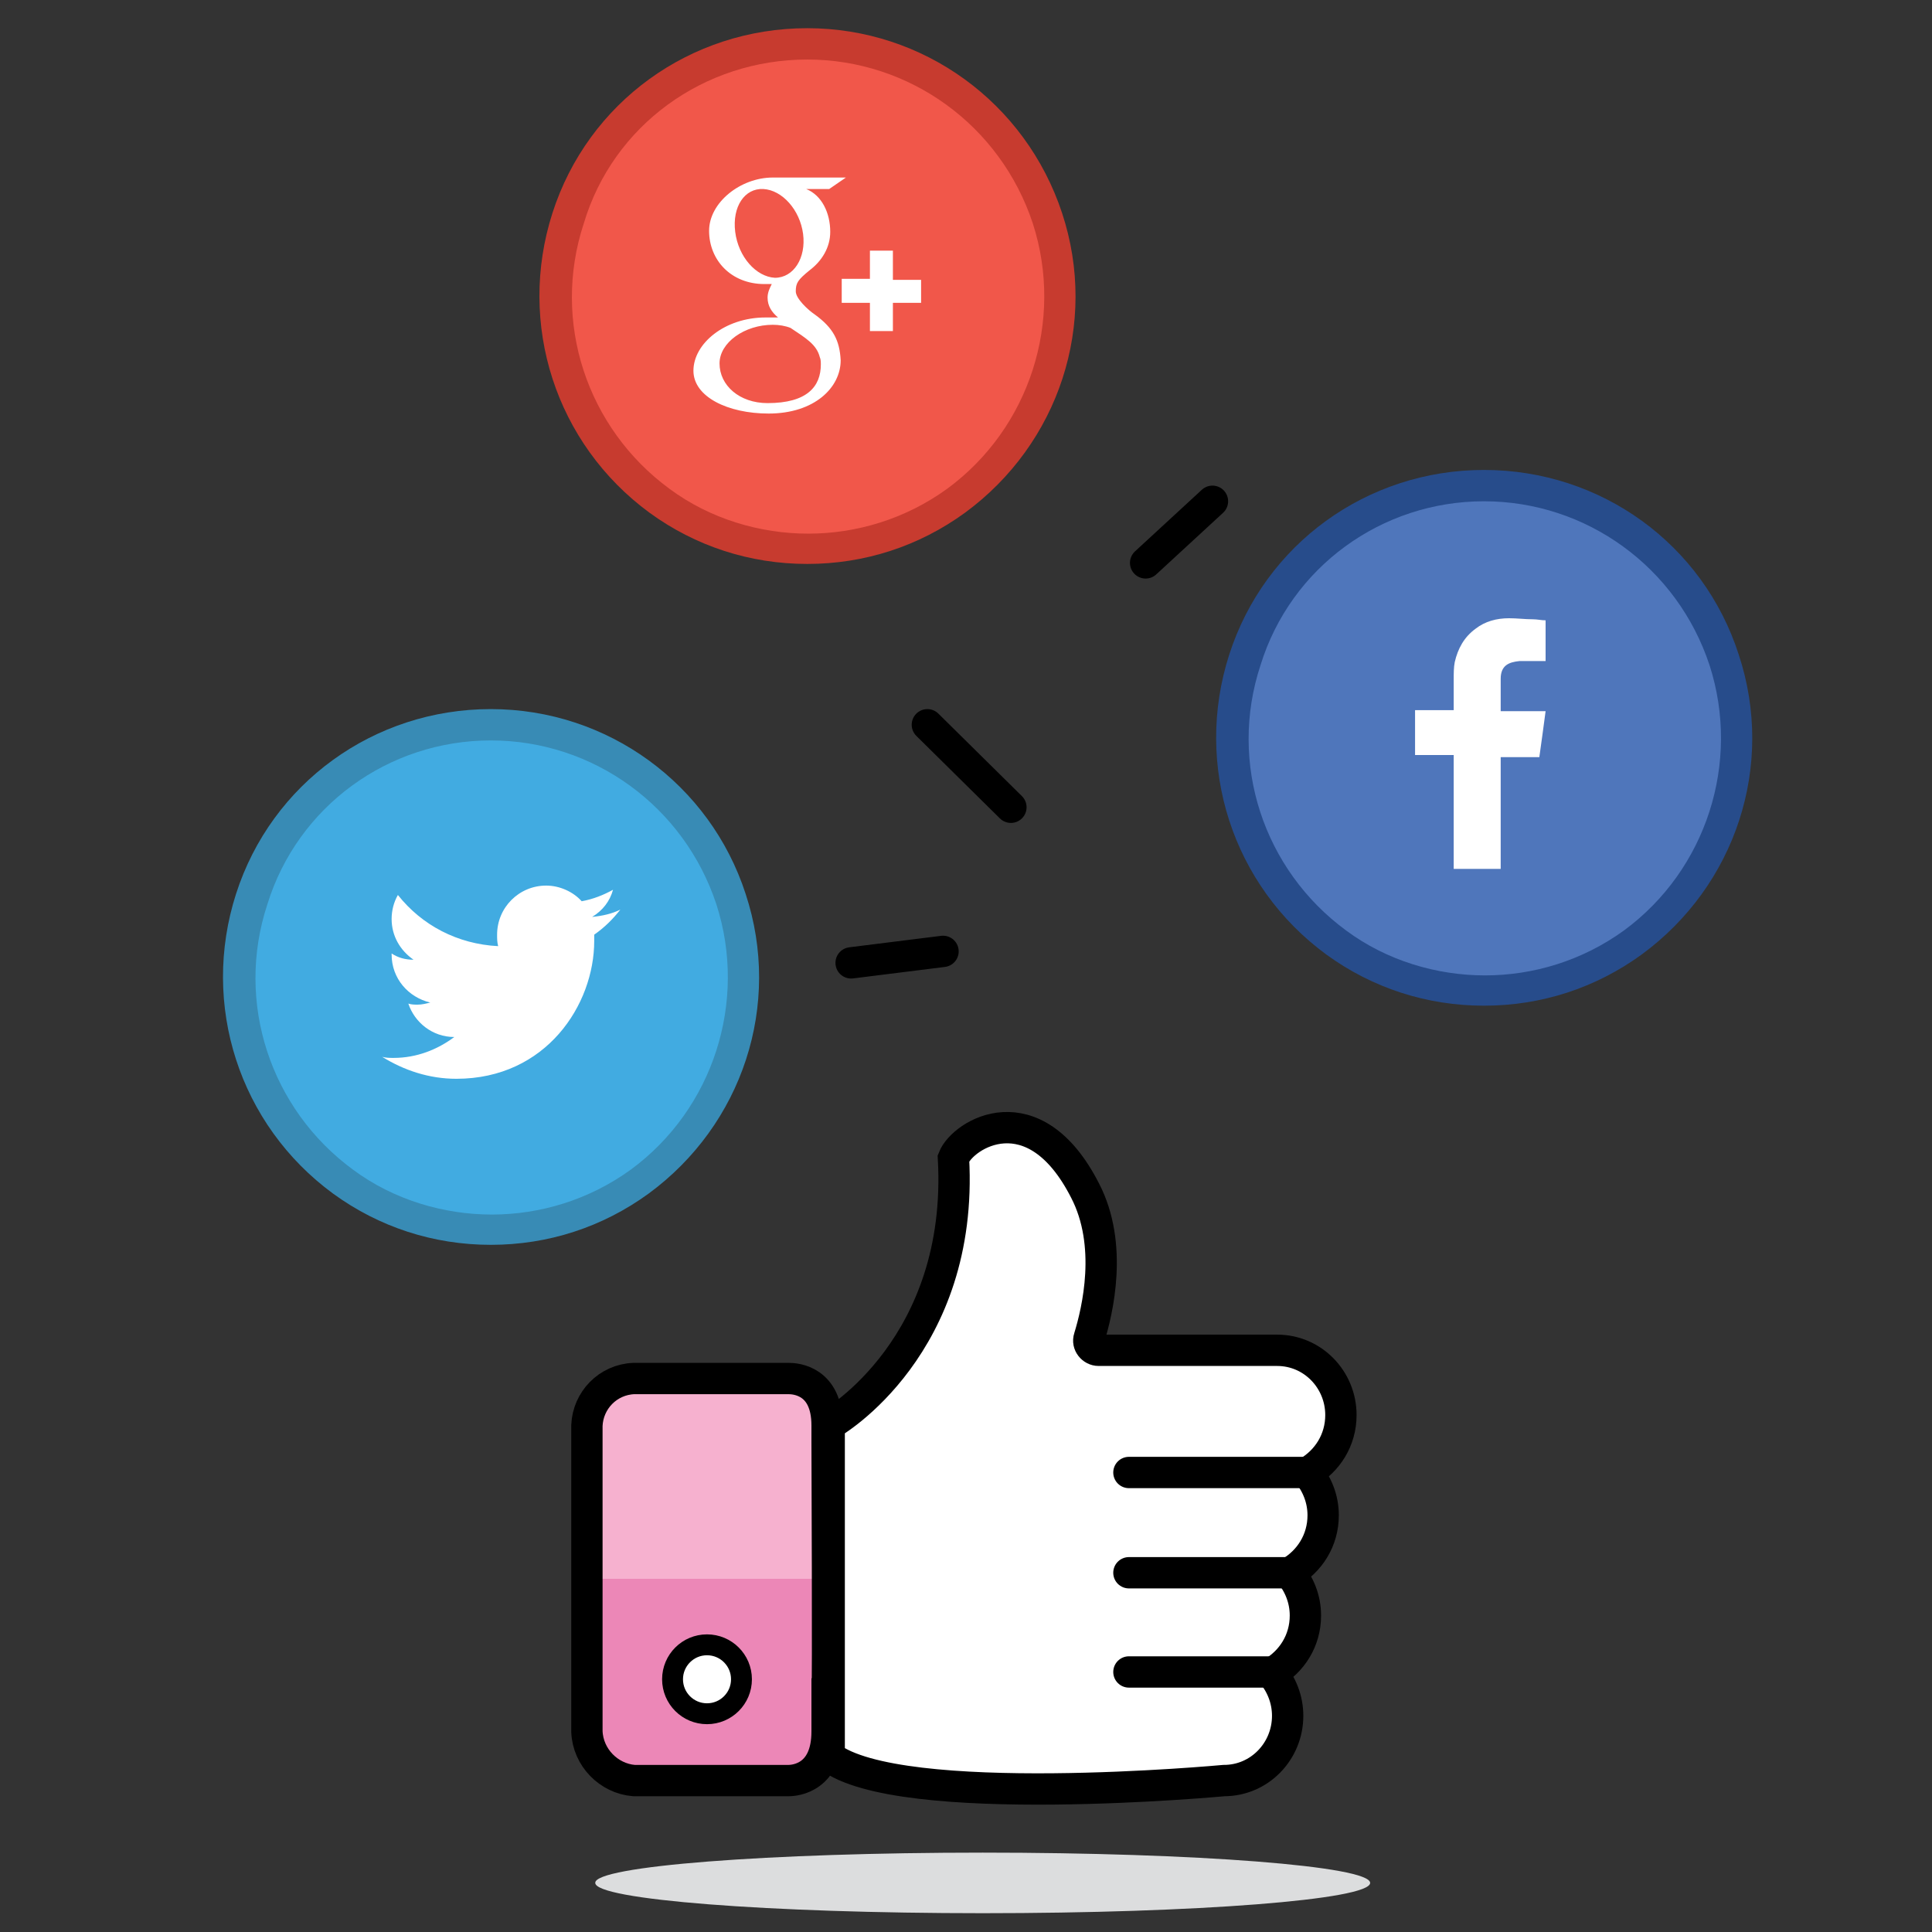 <?xml version="1.0" encoding="utf-8"?>
<!-- Generator: Adobe Illustrator 19.0.0, SVG Export Plug-In . SVG Version: 6.00 Build 0)  -->
<svg version="1.2" baseProfile="tiny" id="Layer_2" xmlns="http://www.w3.org/2000/svg" xmlns:xlink="http://www.w3.org/1999/xlink"
	 x="0px" y="0px" width="185px" height="185px" viewBox="0 0 185 185" xml:space="preserve">
<rect x="0" y="0" width="185" height="185" fill="#333333" stroke="none"/>
<path id="XMLID_28_" fill-rule="evenodd" fill="#DCDDDE" d="M94.1,177.4c20.5,0,37.1,1.3,37.1,2.9c0,1.6-16.6,2.9-37.1,2.9
	s-37.1-1.3-37.1-2.9C56.9,178.7,73.6,177.4,94.1,177.4z"/>
<g id="XMLID_36_">
	<linearGradient id="XMLID_35_" gradientUnits="userSpaceOnUse" x1="67.692" y1="170.454" x2="67.692" y2="131.959">
		<stop  offset="0.5" style="stop-color:#EC87B7"/>
		<stop  offset="0.5" style="stop-color:#F6B1CF"/>
	</linearGradient>
	<path id="XMLID_1074_" fill="url(#XMLID_35_)" stroke="#000000" stroke-width="3" stroke-miterlimit="10" d="M79.2,138v-1.5
		c0-4.3-3-4.5-3.7-4.5H60.7c-2.5,0.1-4.4,2.1-4.5,4.5v29.3c0.1,2.5,2.1,4.5,4.5,4.7h14.8c0.7,0,3.7-0.3,3.7-4.7v-3.6
		C79.3,162.2,79.2,138,79.2,138z"/>
	<circle id="XMLID_1073_" fill="#FFFFFF" stroke="#000000" stroke-width="2" stroke-miterlimit="10" cx="67.7" cy="160.8" r="3.3"/>
	<g id="XMLID_1055_">
		<path id="XMLID_1075_" fill="#FFFFFF" stroke="#000000" stroke-width="3" stroke-miterlimit="10" d="M117.2,170.5
			c3.4,0,6.1-2.8,6.1-6.2c0-1.6-0.6-3-1.5-4.1c1.9-1.1,3.2-3.1,3.2-5.5c0-1.6-0.6-3-1.5-4.1c1.9-1.1,3.2-3.1,3.2-5.5
			c0-1.6-0.6-3-1.5-4.1c1.9-1.1,3.2-3.1,3.2-5.5c0-3.4-2.7-6.2-6.1-6.2l-17.1,0c-0.6,0-1.1-0.6-0.9-1.2c0.8-2.6,2.3-8.9-0.4-14.1
			c-4.9-9.6-11.7-5.4-12.6-3.1c1,17.9-11.4,25.3-11.9,25.5v31.8C86.1,173.4,117.2,170.5,117.2,170.5z"/>
		<g id="XMLID_1054_">
			
				<line id="XMLID_1088_" fill="#FFDAA0" stroke="#000000" stroke-width="3" stroke-linecap="round" stroke-linejoin="round" stroke-miterlimit="10" x1="108.1" y1="141" x2="125.7" y2="141"/>
			
				<line id="XMLID_1087_" fill="#FFDAA0" stroke="#000000" stroke-width="3" stroke-linecap="round" stroke-linejoin="round" stroke-miterlimit="10" x1="108.1" y1="150.6" x2="123.3" y2="150.6"/>
			
				<line id="XMLID_1085_" fill="#FFDAA0" stroke="#000000" stroke-width="3" stroke-linecap="round" stroke-linejoin="round" stroke-miterlimit="10" x1="108.1" y1="160.1" x2="122.3" y2="160.1"/>
		</g>
	</g>
</g>
<g id="XMLID_37_">
	<g id="XMLID_27_">
		<g id="XMLID_30_">
			<path id="XMLID_61_" fill="#41ABE1" d="M47,117.8c-5.1,0-10.1-1.6-14.2-4.6c-8.5-6.2-12-17-8.8-27c3.2-10,12.5-16.7,23-16.7
				s19.7,6.7,23,16.7c3.2,10-0.3,20.9-8.8,27C57.1,116.2,52.1,117.8,47,117.8z"/>
			<path id="XMLID_40_" fill="#388BB5" d="M47,70.9c9.8,0,18.5,6.3,21.6,15.7c3,9.3-0.3,19.6-8.2,25.4c-4,2.9-8.7,4.3-13.3,4.3
				s-9.4-1.4-13.3-4.3c-7.9-5.8-11.3-16-8.2-25.4C28.5,77.2,37.2,70.9,47,70.9 M47,67.9c-11.2,0-21,7.1-24.4,17.7
				c-3.4,10.6,0.3,22.1,9.3,28.7c4.4,3.2,9.6,4.9,15.1,4.9c5.5,0,10.7-1.7,15.1-4.9c9-6.6,12.8-18.1,9.3-28.7
				C68,75.1,58.2,67.9,47,67.9L47,67.9z"/>
		</g>
	</g>
	<path id="XMLID_330_" fill="#FFFFFF" d="M59.4,87.1c-0.8,0.4-1.7,0.6-2.7,0.7c1-0.6,1.7-1.5,2-2.6c-0.9,0.5-1.9,0.9-3,1.1
		c-0.8-0.9-2.1-1.5-3.4-1.5c-2.6,0-4.7,2.1-4.7,4.7c0,0.4,0,0.7,0.1,1.1c-3.9-0.2-7.3-2-9.6-4.9c-0.4,0.7-0.6,1.5-0.6,2.3
		c0,1.6,0.8,3,2.1,3.9c-0.8,0-1.5-0.2-2.1-0.6c0,0,0,0,0,0.1c0,2.3,1.6,4.1,3.7,4.6c-0.4,0.1-0.8,0.2-1.2,0.2c-0.3,0-0.6,0-0.9-0.1
		c0.6,1.8,2.3,3.2,4.4,3.2c-1.6,1.2-3.6,2-5.8,2c-0.4,0-0.7,0-1.1-0.1c2.1,1.3,4.5,2.1,7.1,2.1c8.6,0,13.2-7.1,13.2-13.2
		c0-0.2,0-0.4,0-0.6C57.9,88.8,58.7,88,59.4,87.1z"/>
</g>
<g id="XMLID_48_">
	<g id="XMLID_38_">
		<g id="XMLID_39_">
			<path id="XMLID_69_" fill="#F1574A" d="M77.3,52.5c-5.1,0-10.1-1.6-14.2-4.6c-8.5-6.2-12-17-8.8-27c3.2-10,12.5-16.7,23-16.7
				s19.7,6.7,23,16.7c3.2,10-0.3,20.9-8.8,27C87.3,50.9,82.4,52.5,77.3,52.5z"/>
			<path id="XMLID_62_" fill="#C73B2F" d="M77.3,5.7c9.8,0,18.5,6.3,21.6,15.7c3,9.3-0.3,19.6-8.2,25.4c-4,2.9-8.7,4.3-13.3,4.3
				s-9.4-1.4-13.3-4.3c-7.9-5.8-11.3-16-8.2-25.4C58.7,12,67.4,5.7,77.3,5.7 M77.3,2.7c-11.2,0-21,7.1-24.4,17.7
				c-3.4,10.6,0.3,22.1,9.3,28.7c4.4,3.2,9.6,4.9,15.1,4.9c5.5,0,10.7-1.7,15.1-4.9c9-6.6,12.8-18.1,9.3-28.7
				C98.2,9.8,88.4,2.7,77.3,2.7L77.3,2.7z"/>
		</g>
	</g>
	<path id="XMLID_41_" fill="#FFFFFF" d="M73.5,38.6c-2.7,0-4.6-1.7-4.6-3.8c0-2,2.4-3.7,5.1-3.7c0.6,0,1.2,0.1,1.7,0.3
		c1.5,1,2.5,1.6,2.8,2.8c0.1,0.2,0.1,0.5,0.1,0.7C78.6,37,77.3,38.6,73.5,38.6 M74.2,26.6c-1.8-0.1-3.5-2-3.8-4.4
		c-0.3-2.4,0.9-4.2,2.7-4.1c1.8,0.1,3.5,2,3.8,4.3C77.2,24.7,76,26.6,74.2,26.6 M78,30.1c-0.6-0.4-1.8-1.5-1.8-2.2
		c0-0.8,0.2-1.1,1.3-2c1.2-0.9,2-2.2,2-3.7c0-1.8-0.8-3.5-2.3-4.1h2.2L81,17h-7c-3.1,0-6.1,2.4-6.1,5.1c0,2.8,2.1,5.1,5.3,5.1
		c0.2,0,0.4,0,0.7,0c-0.2,0.4-0.4,0.8-0.4,1.3c0,0.8,0.4,1.4,1,1.9c-0.4,0-0.8,0-1.2,0c-3.9,0-6.9,2.5-6.9,5.1
		c0,2.5,3.3,4.1,7.2,4.1c4.4,0,6.9-2.5,6.9-5.1C80.4,32.6,79.8,31.4,78,30.1 M88.2,26.8h-2.7V24h-2.2v2.7h-2.7V29h2.7v2.7h2.2V29
		h2.7V26.8z"/>
</g>
<g id="XMLID_49_">
	<g id="XMLID_33_">
		<g id="XMLID_34_">
			<path id="XMLID_60_" fill="#4F76BB" d="M142.1,94.8c-5.1,0-10.1-1.6-14.2-4.6c-8.5-6.2-12-17-8.8-27c3.2-10,12.5-16.7,23-16.7
				s19.7,6.7,23,16.7c3.2,10-0.3,20.9-8.8,27C152.1,93.2,147.2,94.8,142.1,94.8z"/>
			<path id="XMLID_55_" fill="#274C8B" d="M142.1,48c9.8,0,18.5,6.3,21.6,15.7c3,9.3-0.3,19.6-8.2,25.4c-4,2.9-8.7,4.3-13.3,4.3
				s-9.4-1.4-13.3-4.3c-7.9-5.8-11.3-16-8.2-25.4C123.6,54.3,132.3,48,142.1,48 M142.1,45c-11.2,0-21,7.1-24.4,17.7
				c-3.4,10.6,0.3,22.1,9.3,28.7c4.4,3.2,9.6,4.9,15.1,4.9s10.7-1.7,15.1-4.9c9-6.6,12.8-18.1,9.3-28.7
				C163.1,52.1,153.3,45,142.1,45L142.1,45z"/>
		</g>
	</g>
	<path id="XMLID_32_" fill-rule="evenodd" fill="#FFFFFF" d="M145.5,63.3c0.7,0,1.5,0,2.2,0c0.1,0,0.2,0,0.3,0v-3.9
		c-0.4,0-0.8-0.1-1.2-0.1c-0.8,0-1.5-0.1-2.3-0.1c-1.2,0-2.3,0.3-3.2,1c-1.1,0.8-1.7,1.9-2,3.2c-0.1,0.5-0.1,1.1-0.1,1.7
		c0,0.9,0,1.7,0,2.6v0.3h-3.7v4.3h3.7v10.9h4.5V72.5h3.7c0.2-1.4,0.4-2.9,0.6-4.4c-0.3,0-0.6,0-0.8,0c-1,0-3.5,0-3.5,0s0-2.2,0-3.1
		C143.7,63.7,144.5,63.4,145.5,63.3z"/>
</g>
<line id="XMLID_260_" fill="#91D8F7" stroke="#000000" stroke-width="3" stroke-linecap="round" stroke-miterlimit="10" x1="81.5" y1="92.2" x2="90.3" y2="91.1"/>
<line id="XMLID_56_" fill="#91D8F7" stroke="#000000" stroke-width="3" stroke-linecap="round" stroke-miterlimit="10" x1="96.8" y1="77.3" x2="88.8" y2="69.4"/>
<line id="XMLID_57_" fill="#91D8F7" stroke="#000000" stroke-width="3" stroke-linecap="round" stroke-miterlimit="10" x1="109.7" y1="53.9" x2="116.1" y2="48"/>
</svg>
